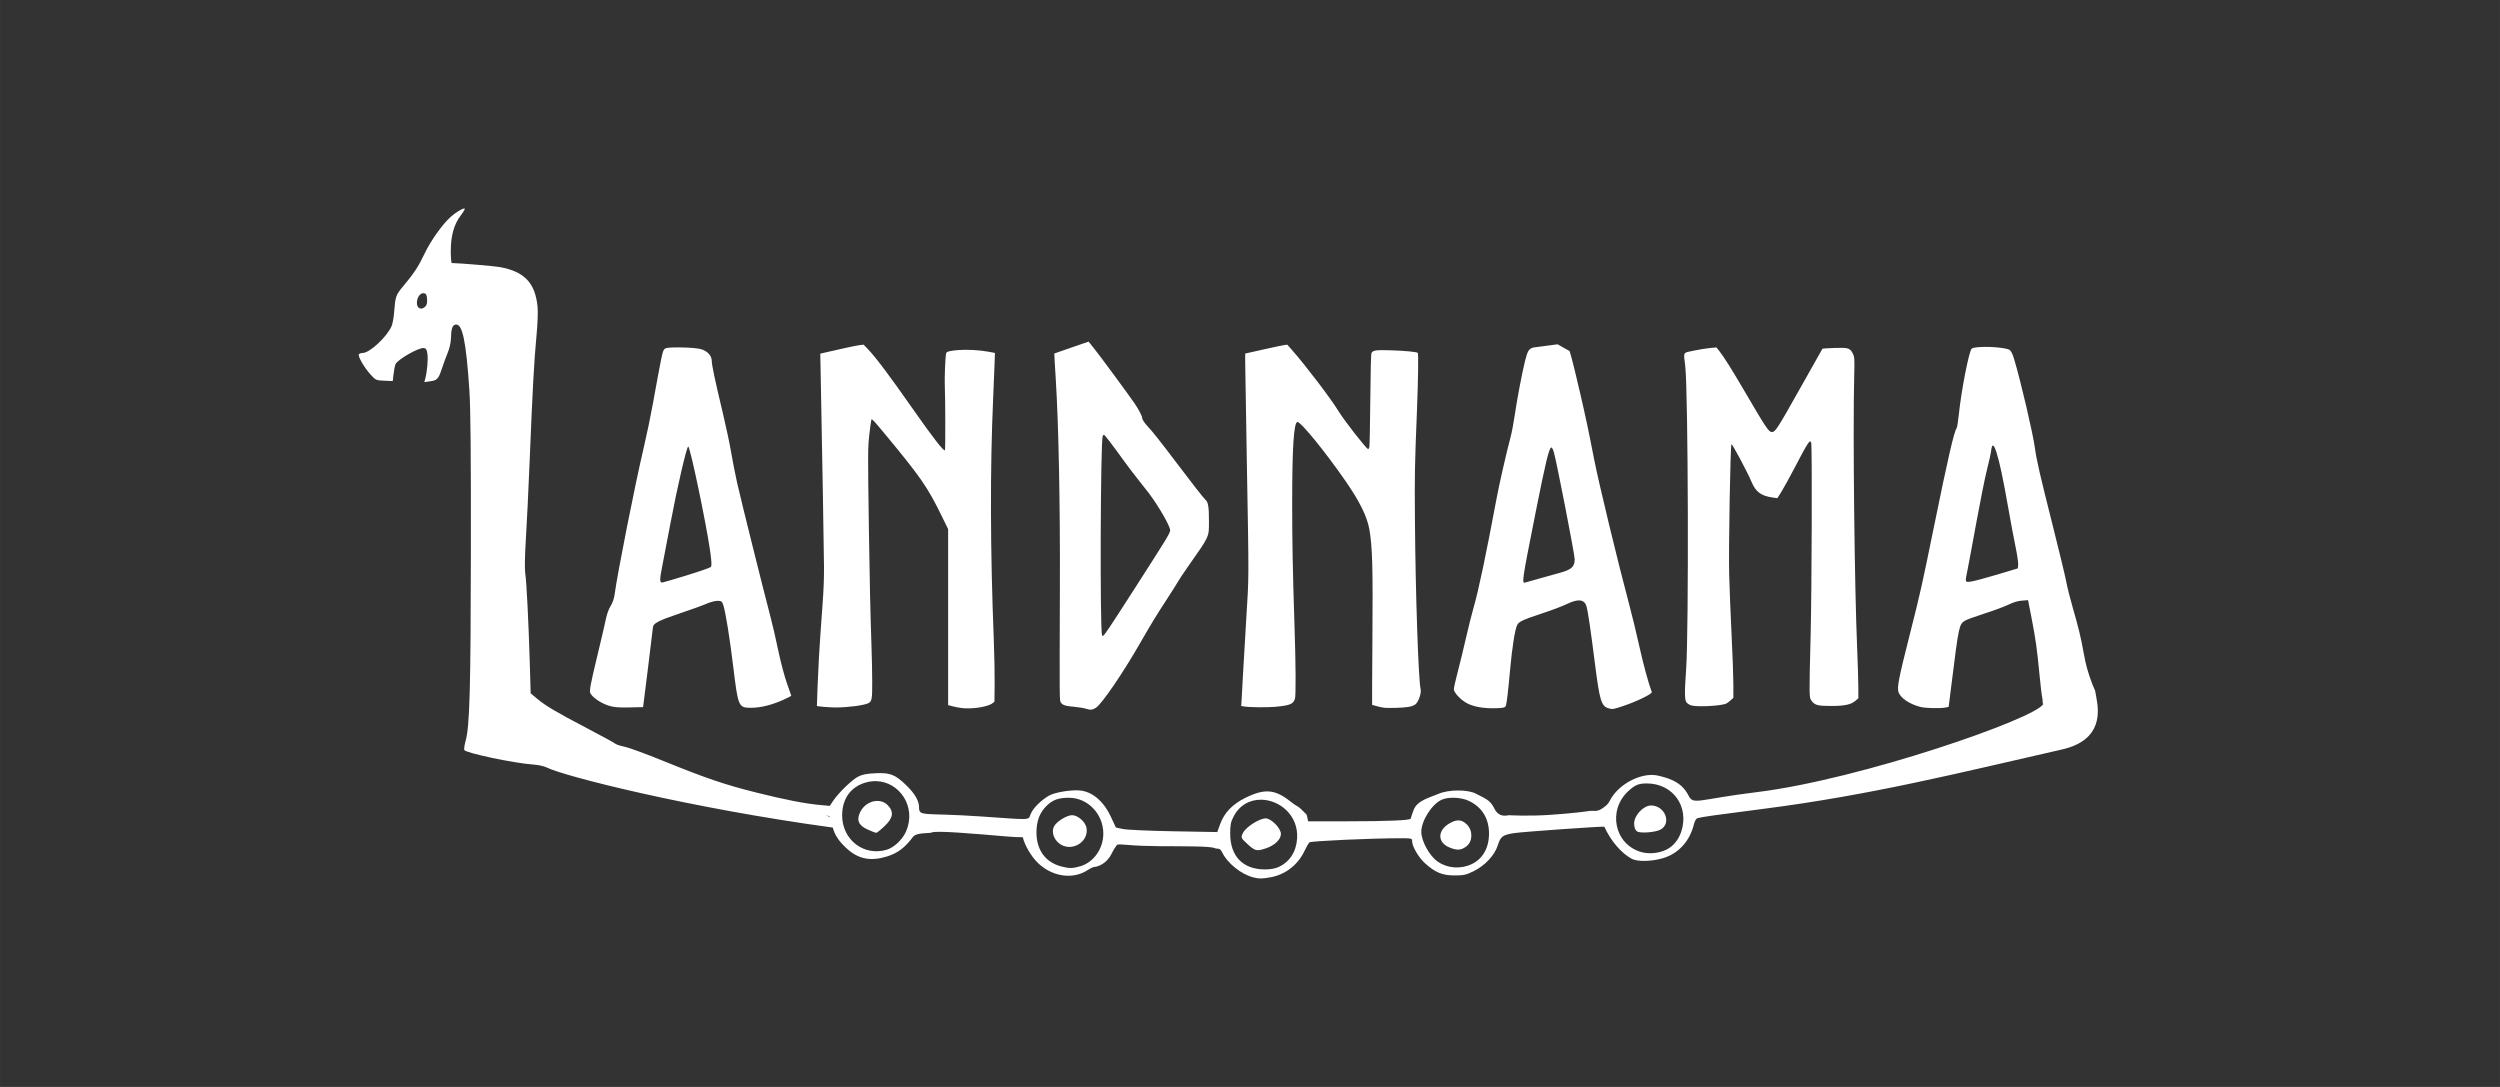 <?xml version="1.0" encoding="UTF-8" standalone="no"?>
<!-- Created with Inkscape (http://www.inkscape.org/) -->

<svg
   width="460"
   height="200"
   viewBox="0 0 121.708 52.917"
   version="1.1"
   id="svg5"
   inkscape:version="1.1.2 (0a00cf5339, 2022-02-04)"
   sodipodi:docname="wordmark.svg"
   xmlns:inkscape="http://www.inkscape.org/namespaces/inkscape"
   xmlns:sodipodi="http://sodipodi.sourceforge.net/DTD/sodipodi-0.dtd"
   xmlns="http://www.w3.org/2000/svg"
   xmlns:svg="http://www.w3.org/2000/svg">
  <rect x="0" y="0" width="121.708" height="52.917" fill="#333333" stroke="none"/>
  <sodipodi:namedview
     id="namedview7"
     pagecolor="#112d3b"
     bordercolor="#666666"
     borderopacity="1.0"
     inkscape:pageshadow="2"
     inkscape:pageopacity="0"
     inkscape:pagecheckerboard="0"
     inkscape:document-units="px"
     showgrid="false"
     inkscape:zoom="1.4039843"
     inkscape:cx="199.78856"
     inkscape:cy="181.26983"
     inkscape:window-width="2560"
     inkscape:window-height="963"
     inkscape:window-x="1080"
     inkscape:window-y="510"
     inkscape:window-maximized="1"
     inkscape:current-layer="layer1"
     units="px"
     width="793.701px" />
  <defs
     id="defs2" />
  <g
     inkscape:label="Layer 1"
     inkscape:groupmode="layer"
     id="layer1">
    <path
       id="path4866"
       style="fill:#ffffff;fill-opacity:1;stroke-width:2.646;paint-order:stroke markers fill;stop-color:#000000"
       d="m 22.591,10.151 c -0.109,0.009 -0.418,0.2 -0.66,0.417 -0.396,0.355 -0.968,1.162 -1.259,1.774 -0.3,0.632 -0.511,0.955 -1.023,1.567 -0.385,0.46 -0.401,0.506 -0.462,1.295 -0.02,0.255 -0.074,0.555 -0.121,0.667 -0.22,0.522 -1.071,1.314 -1.413,1.314 -0.079,0 -0.162,0.029 -0.183,0.064 -0.057,0.093 0.257,0.638 0.562,0.976 0.257,0.285 0.274,0.293 0.676,0.309 l 0.412,0.017 0.041,-0.349 c 0.022,-0.192 0.062,-0.4 0.087,-0.463 0.095,-0.231 1.14,-0.83 1.386,-0.795 0.109,0.016 0.145,0.075 0.174,0.289 0.036,0.272 -0.013,0.844 -0.102,1.185 l -0.048,0.184 0.266,-0.036 c 0.358,-0.048 0.421,-0.114 0.583,-0.608 0.076,-0.233 0.207,-0.587 0.289,-0.787 0.088,-0.211 0.153,-0.503 0.157,-0.698 0.009,-0.472 0.07,-0.649 0.231,-0.673 0.328,-0.048 0.506,0.805 0.666,3.195 0.058,0.87 0.079,3.042 0.073,7.779 -0.008,6.747 -0.058,8.585 -0.253,9.279 -0.057,0.203 -0.088,0.409 -0.068,0.459 0.055,0.144 2.436,0.646 3.357,0.708 0.243,0.016 0.537,0.081 0.671,0.149 0.828,0.416 6.908,1.965 13.913,2.92 0.092,0.362 0.298,0.67 0.678,1.018 0.565,0.517 1.161,0.635 1.958,0.389 0.52,-0.161 0.875,-0.427 1.268,-0.954 0.168,-0.225 0.818,-0.166 0.894,-0.209 0.2,-0.112 1.997,0.047 3.685,0.19 0.33,0.028 0.576,0.037 0.766,0.035 0.093,0.397 0.412,0.928 0.708,1.225 0.697,0.697 1.721,0.854 2.449,0.377 0.13,-0.085 0.277,-0.155 0.325,-0.155 0.15,0 0.592,-0.151 0.826,-0.616 0.122,-0.243 0.259,-0.455 0.305,-0.471 0.045,-0.016 0.297,-0.007 0.559,0.02 0.262,0.027 0.905,0.052 1.429,0.056 1.301,0.009 2.532,-0.006 2.748,0.098 0.116,0.055 0.238,-0.042 0.347,0.185 0.269,0.561 0.956,1.099 1.543,1.241 v -2.52e-4 c 0.281,0.068 0.413,0.066 0.83,-0.01 0.729,-0.134 1.336,-0.611 1.658,-1.306 0.083,-0.18 0.188,-0.357 0.232,-0.394 0.078,-0.065 3.02,-0.199 4.377,-0.199 0.604,-2.52e-4 0.619,0.003 0.619,0.146 0,0.254 0.316,0.793 0.63,1.075 0.5,0.449 0.841,0.589 1.435,0.589 0.447,0 0.561,-0.026 0.932,-0.208 0.554,-0.273 1.02,-0.774 1.174,-1.263 0.133,-0.423 0.239,-0.502 0.782,-0.588 0.421,-0.066 4.389,-0.346 4.405,-0.311 0.31,0.685 0.821,1.283 1.331,1.559 0.282,0.153 0.979,0.136 1.549,-0.037 0.736,-0.224 1.282,-0.829 1.48,-1.641 0.038,-0.157 0.11,-0.28 0.175,-0.299 0.189,-0.057 0.864,-0.153 3.19,-0.451 5.283,-0.678 9.497,-1.742 14.559,-2.894 2.019,-0.459 1.778,-1.917 1.672,-2.51 l -0.063,-0.35 -0.126,-0.293 c -0.223,-0.587 -0.327,-0.957 -0.424,-1.508 -0.13,-0.737 -0.264,-1.294 -0.536,-2.23 -0.125,-0.429 -0.269,-1.004 -0.321,-1.28 -0.052,-0.275 -0.344,-1.491 -0.65,-2.701 -0.623,-2.466 -0.8,-3.238 -0.873,-3.794 -0.092,-0.702 -0.707,-3.333 -1.016,-4.344 -0.076,-0.251 -0.146,-0.394 -0.212,-0.437 -0.248,-0.161 -1.704,-0.211 -1.852,-0.063 -0.133,0.133 -0.499,2.003 -0.623,3.18 -0.037,0.352 -0.086,0.663 -0.109,0.691 -0.123,0.151 -0.432,1.495 -1.112,4.834 -0.572,2.806 -0.658,3.192 -1.163,5.186 -0.54,2.131 -0.626,2.563 -0.56,2.808 0.078,0.29 0.521,0.598 1.063,0.739 0.259,0.067 0.986,0.083 1.249,0.028 l 0.135,-0.029 0.143,-1.145 c 0.349,-2.802 0.365,-2.877 0.651,-3.052 0.082,-0.05 0.503,-0.204 0.935,-0.342 0.432,-0.138 0.958,-0.332 1.168,-0.431 0.282,-0.133 0.459,-0.186 0.675,-0.203 l 0.294,-0.023 0.168,0.862 c 0.202,1.037 0.27,1.521 0.389,2.778 0.05,0.527 0.112,1.044 0.139,1.149 0.026,0.102 -0.007,0.196 0.04,0.267 -0.295,0.683 -8.886,3.673 -13.936,4.29 -2.89,0.354 -3.088,0.647 -3.331,0.168 -0.301,-0.594 -0.802,-0.818 -1.491,-0.973 -0.796,-0.178 -1.939,0.418 -2.339,1.221 -0.09,0.181 -0.197,0.25 -0.274,0.31 -0.368,0.29 -0.458,0.141 -0.789,0.201 -0.117,0.021 -0.811,0.11 -1.864,0.181 -1.053,0.071 -1.987,0.016 -1.987,0.016 -0.256,0.053 -0.536,0.042 -0.719,-0.344 -0.197,-0.416 -0.5,-0.497 -0.888,-0.704 -0.395,-0.211 -1.326,-0.207 -1.821,0.007 -0.451,0.195 -1.037,0.318 -1.216,0.797 -0.073,0.196 -0.133,0.379 -0.133,0.407 0,0.085 -1.128,0.134 -3.117,0.134 l -1.878,2.52e-4 -0.074,-0.322 c -0.493,-0.522 -0.376,-0.314 -0.793,-0.646 -0.747,-0.594 -1.255,-0.635 -2.181,-0.18 -0.638,0.314 -1.034,0.725 -1.238,1.285 l -0.141,0.386 -2.131,-0.038 c -1.208,-0.022 -2.277,-0.07 -2.468,-0.111 l -0.337,-0.073 -0.24,-0.518 c -0.334,-0.719 -0.832,-1.168 -1.413,-1.273 -0.393,-0.071 -1.305,0.065 -1.602,0.239 -0.361,0.211 -0.768,0.585 -0.894,0.901 -0.126,0.314 0.081,0.283 -2.472,0.11 -2.771,-0.188 -2.961,0.031 -2.961,-0.446 0,-0.309 -0.204,-0.661 -0.614,-1.061 -0.542,-0.53 -0.79,-0.627 -1.501,-0.594 -0.44,0.021 -0.651,0.062 -0.856,0.168 -0.299,0.155 -0.953,0.79 -1.21,1.176 l -0.164,0.246 -0.47,-0.043 c -0.732,-0.066 -1.73,-0.261 -3.122,-0.61 -1.531,-0.384 -2.444,-0.695 -4.509,-1.534 -0.856,-0.348 -1.713,-0.662 -1.905,-0.698 -0.192,-0.036 -0.392,-0.103 -0.445,-0.148 -0.052,-0.045 -0.672,-0.384 -1.378,-0.753 -1.477,-0.772 -2.022,-1.096 -2.438,-1.446 l -0.296,-0.25 -0.042,-1.441 c -0.06,-2.053 -0.158,-3.994 -0.221,-4.393 -0.033,-0.211 -0.022,-0.854 0.03,-1.68 0.046,-0.736 0.129,-2.438 0.183,-3.782 0.142,-3.496 0.218,-4.908 0.33,-6.064 0.058,-0.603 0.081,-1.194 0.056,-1.455 -0.113,-1.167 -0.642,-1.721 -1.848,-1.936 -0.281,-0.05 -1.908,-0.187 -2.328,-0.195 -0.026,-5.25e-4 -0.048,-0.269 -0.048,-0.597 0,-0.732 0.157,-1.29 0.482,-1.716 0.126,-0.165 0.215,-0.314 0.197,-0.332 -0.007,-0.007 -0.018,-0.009 -0.034,-0.008 z m 52.054,6.767 c -0.219,0.066 -0.277,0.161 -0.403,0.661 -0.137,0.541 -0.393,1.893 -0.5,2.636 -0.052,0.365 -0.145,0.85 -0.206,1.078 -0.188,0.705 -0.546,2.269 -0.669,2.929 -0.522,2.793 -0.887,4.525 -1.124,5.343 -0.086,0.296 -0.257,0.977 -0.379,1.513 -0.123,0.536 -0.305,1.285 -0.405,1.664 -0.1,0.379 -0.181,0.745 -0.181,0.812 0,0.161 0.325,0.511 0.626,0.675 0.299,0.163 0.741,0.251 1.26,0.251 0.492,2.52e-4 0.616,-0.024 0.648,-0.127 0.044,-0.141 0.111,-0.709 0.203,-1.735 0.098,-1.082 0.239,-1.98 0.345,-2.189 0.085,-0.167 0.275,-0.256 1.226,-0.57 0.449,-0.148 0.984,-0.351 1.189,-0.45 0.566,-0.275 0.869,-0.235 0.967,0.129 0.07,0.259 0.203,1.171 0.402,2.744 0.23,1.82 0.312,2.095 0.661,2.199 h 2.49e-4 c 0.199,0.06 0.222,0.056 0.726,-0.113 0.66,-0.221 1.416,-0.59 1.383,-0.675 C 80.26,33.287 79.987,32.286 79.805,31.45 79.681,30.882 79.458,29.963 79.309,29.407 78.782,27.443 77.829,23.499 77.607,22.358 77.323,20.899 77.21,20.367 76.923,19.126 76.749,18.374 76.563,17.608 76.51,17.425 L 76.414,17.092 76.122,16.927 75.83,16.762 Z M 20.635,14.276 c 0.111,0.016 0.14,0.069 0.156,0.281 0.013,0.178 -0.014,0.295 -0.084,0.365 -0.193,0.193 -0.412,0.1 -0.412,-0.174 0,-0.269 0.164,-0.498 0.34,-0.473 z m 32.362,2.356 -0.831,0.285 c -0.457,0.157 -0.834,0.289 -0.839,0.293 -0.004,0.004 0.026,0.552 0.069,1.218 0.14,2.202 0.217,6.047 0.203,10.155 -0.019,5.589 -0.02,5.517 0.046,5.617 0.083,0.127 0.225,0.173 0.654,0.21 0.21,0.018 0.465,0.06 0.565,0.093 0.215,0.071 0.329,0.06 0.491,-0.048 0.298,-0.197 1.33,-1.712 2.184,-3.206 0.481,-0.841 0.751,-1.283 1.27,-2.08 0.256,-0.393 0.504,-0.786 0.552,-0.873 0.047,-0.087 0.257,-0.402 0.465,-0.698 1.08,-1.541 1.029,-1.429 1.03,-2.239 0.001,-0.669 -0.036,-0.902 -0.162,-1.02 -0.11,-0.102 -0.586,-0.71 -1.44,-1.838 -0.793,-1.048 -1.143,-1.489 -1.384,-1.746 -0.161,-0.172 -0.267,-0.338 -0.267,-0.419 -4.7e-5,-0.078 -0.181,-0.422 -0.357,-0.681 -0.292,-0.427 -1.626,-2.24 -1.948,-2.646 z m -10.955,0.147 -0.181,0.021 c -0.158,0.018 -0.933,0.184 -1.689,0.362 l -0.238,0.056 0.01,0.491 c 0.086,4.469 0.168,9.213 0.171,9.874 0.003,0.636 -0.017,1.121 -0.081,1.985 -0.078,1.053 -0.12,1.671 -0.164,2.413 -0.033,0.557 -0.11,2.376 -0.101,2.386 0.026,0.026 0.618,0.075 0.916,0.075 0.599,5.25e-4 1.384,-0.103 1.591,-0.21 0.17,-0.088 0.189,-0.194 0.186,-1.056 -0.001,-0.428 -0.017,-1.186 -0.034,-1.684 -0.053,-1.521 -0.095,-3.369 -0.128,-5.733 -0.054,-3.826 -0.053,-3.949 0.027,-4.652 0.039,-0.341 0.082,-0.647 0.096,-0.681 0.021,-0.052 0.125,0.059 0.642,0.683 1.755,2.117 2.08,2.584 2.772,3.995 l 0.321,0.655 v 4.284 4.284 l 0.222,0.059 c 0.122,0.032 0.322,0.071 0.445,0.085 0.513,0.061 1.275,-0.06 1.498,-0.238 l 0.089,-0.071 0.01,-0.852 c 0.005,-0.469 -0.013,-1.424 -0.04,-2.123 -0.174,-4.427 -0.185,-8.344 -0.033,-11.78 0.026,-0.576 0.056,-1.312 0.067,-1.636 l 0.021,-0.588 -0.292,-0.056 c -0.435,-0.083 -1.044,-0.118 -1.482,-0.085 -0.415,0.032 -0.569,0.071 -0.601,0.153 -0.038,0.099 -0.085,1.225 -0.066,1.593 0.027,0.523 0.033,3.107 0.007,3.133 -0.061,0.061 -0.6,-0.636 -1.592,-2.053 -1.132,-1.618 -1.805,-2.51 -2.186,-2.901 z m 20.629,0.002 -0.138,0.016 c -0.076,0.009 -0.538,0.106 -1.026,0.216 l -0.887,0.2 2.55e-4,0.414 c 9.9e-5,0.228 0.036,2.429 0.08,4.891 0.104,5.827 0.105,5.48 -0.029,7.62 -0.062,0.995 -0.135,2.231 -0.161,2.747 -0.026,0.515 -0.056,1.06 -0.066,1.211 l -0.019,0.274 0.105,0.019 c 0.25,0.046 1.112,0.059 1.522,0.023 0.731,-0.064 0.898,-0.129 0.988,-0.38 0.053,-0.15 0.044,-1.649 -0.022,-3.655 -0.082,-2.496 -0.111,-4.007 -0.111,-5.81 2.55e-4,-2.783 0.077,-3.991 0.255,-4.025 0.15,-0.029 1.367,1.465 2.343,2.877 0.697,1.007 1.051,1.729 1.162,2.366 0.146,0.842 0.173,1.837 0.146,5.371 -0.013,1.729 -0.019,3.149 -0.014,3.156 0.006,0.007 0.143,0.046 0.305,0.087 0.266,0.068 0.346,0.074 0.834,0.062 0.547,-0.013 0.793,-0.054 0.954,-0.16 0.156,-0.102 0.319,-0.561 0.268,-0.754 -0.105,-0.4 -0.25,-4.677 -0.276,-8.138 -0.018,-2.389 -0.013,-2.63 0.101,-5.509 0.055,-1.389 0.073,-2.684 0.038,-2.719 -0.05,-0.05 -0.617,-0.105 -1.293,-0.126 -0.738,-0.023 -0.887,-0.004 -0.959,0.125 -0.028,0.051 -0.044,0.643 -0.06,2.26 -0.012,1.205 -0.032,2.245 -0.045,2.311 -0.014,0.074 -0.039,0.117 -0.064,0.111 -0.095,-0.022 -1.172,-1.403 -1.443,-1.851 -0.357,-0.59 -1.595,-2.218 -2.263,-2.974 z m 20.889,0.132 -0.317,0.03 c -0.175,0.016 -0.53,0.075 -0.789,0.129 -0.542,0.114 -0.498,0.034 -0.411,0.75 0.144,1.185 0.177,12.898 0.043,14.773 -0.082,1.14 -0.076,1.498 0.028,1.613 0.047,0.052 0.148,0.113 0.225,0.135 0.297,0.086 1.48,0.022 1.704,-0.093 0.053,-0.027 0.152,-0.101 0.22,-0.165 l 0.123,-0.115 v -0.654 c -5.5e-5,-0.36 -0.039,-1.442 -0.087,-2.405 -0.048,-0.963 -0.101,-2.297 -0.118,-2.964 -0.031,-1.236 0.057,-6.259 0.112,-6.319 0.034,-0.038 0.782,1.363 0.975,1.826 0.208,0.5 0.47,0.692 1.054,0.771 l 0.206,0.028 0.195,-0.308 c 0.107,-0.17 0.401,-0.705 0.654,-1.189 0.646,-1.239 0.747,-1.39 0.799,-1.195 0.049,0.183 0.028,7.111 -0.028,9.351 -0.075,2.997 -0.075,3.043 0.039,3.198 0.164,0.221 0.298,0.259 0.938,0.259 0.671,6.21e-4 0.977,-0.062 1.195,-0.245 l 0.152,-0.127 -0.002,-0.555 c -7.11e-4,-0.305 -0.026,-1.131 -0.056,-1.835 -0.132,-3.111 -0.214,-10.575 -0.145,-13.314 0.021,-0.834 0.016,-0.911 -0.067,-1.077 -0.137,-0.274 -0.225,-0.301 -0.891,-0.276 -0.317,0.012 -0.582,0.029 -0.588,0.036 -0.006,0.008 -0.471,0.833 -1.033,1.833 -1.182,2.103 -1.259,2.223 -1.435,2.223 -0.146,0 -0.282,-0.205 -1.305,-1.953 -0.645,-1.104 -1.019,-1.7 -1.25,-1.992 z m -50.431,2.52e-4 c -0.611,-0.002 -0.736,0.015 -0.803,0.106 -0.078,0.106 -0.138,0.401 -0.537,2.61 -0.107,0.594 -0.306,1.551 -0.442,2.127 -0.432,1.83 -1.291,6.161 -1.43,7.208 -0.023,0.175 -0.109,0.418 -0.191,0.54 -0.082,0.122 -0.182,0.394 -0.223,0.603 -0.041,0.21 -0.245,1.081 -0.452,1.937 -0.285,1.176 -0.363,1.589 -0.316,1.692 0.09,0.199 0.477,0.473 0.854,0.604 0.253,0.088 0.488,0.111 1.023,0.1 l 0.695,-0.015 0.239,-1.905 c 0.131,-1.048 0.24,-1.941 0.241,-1.984 0.006,-0.184 0.297,-0.336 1.249,-0.654 0.554,-0.185 1.159,-0.403 1.343,-0.484 0.184,-0.082 0.432,-0.148 0.551,-0.148 0.187,0 0.224,0.027 0.282,0.206 0.113,0.349 0.315,1.603 0.484,3.001 0.238,1.962 0.255,2 0.873,2 0.455,0 1.01,-0.137 1.551,-0.382 0.22,-0.1 0.401,-0.191 0.401,-0.201 -1.1e-5,-0.011 -0.097,-0.291 -0.215,-0.623 -0.118,-0.332 -0.307,-1.046 -0.419,-1.588 -0.112,-0.541 -0.288,-1.299 -0.39,-1.683 -0.333,-1.257 -1.438,-5.697 -1.612,-6.477 -0.093,-0.419 -0.225,-1.091 -0.292,-1.492 -0.068,-0.402 -0.253,-1.273 -0.412,-1.937 -0.367,-1.532 -0.531,-2.305 -0.532,-2.516 -0.002,-0.244 -0.209,-0.467 -0.521,-0.56 -0.153,-0.046 -0.595,-0.083 -0.998,-0.084 z m 20.614,4.256 c 0.04,1e-6 0.376,0.438 0.988,1.286 0.189,0.262 0.48,0.645 0.647,0.852 0.167,0.207 0.408,0.513 0.535,0.68 0.488,0.642 1.055,1.627 1.055,1.833 0,0.073 -0.087,0.243 -0.312,0.607 -0.42,0.68 -2.352,3.688 -2.651,4.127 -0.277,0.407 -0.322,0.454 -0.354,0.372 -0.106,-0.275 -0.076,-9.42 0.032,-9.701 0.012,-0.03 0.039,-0.055 0.06,-0.055 z m 43.274,0.521 c 0.045,-0.011 0.105,0.103 0.18,0.342 0.16,0.508 0.31,1.216 0.569,2.683 0.126,0.716 0.29,1.59 0.364,1.941 0.074,0.351 0.128,0.723 0.121,0.826 l -0.014,0.188 -1.033,0.31 c -0.568,0.17 -1.139,0.322 -1.268,0.336 -0.282,0.032 -0.278,0.049 -0.146,-0.594 0.05,-0.241 0.243,-1.279 0.429,-2.306 0.187,-1.027 0.417,-2.171 0.512,-2.541 0.095,-0.37 0.187,-0.79 0.204,-0.932 0.02,-0.159 0.046,-0.243 0.082,-0.252 z m -63.511,0.048 c 0.001,6.6e-5 0.002,6.19e-4 0.003,0.002 0.112,0.119 0.858,3.681 1.057,5.048 0.079,0.546 0.09,0.764 0.038,0.815 -0.039,0.039 -0.576,0.225 -1.194,0.414 -0.618,0.189 -1.148,0.344 -1.178,0.344 -0.121,0 -0.12,-0.146 0.003,-0.773 0.071,-0.361 0.256,-1.328 0.411,-2.148 0.33,-1.751 0.785,-3.706 0.86,-3.702 z m 42.017,0.047 c 0.03,-0.009 0.083,0.089 0.125,0.234 0.135,0.466 1.013,4.977 1.013,5.208 0,0.37 -0.159,0.51 -0.763,0.672 -0.161,0.043 -0.575,0.158 -0.921,0.256 -0.346,0.098 -0.664,0.188 -0.708,0.201 -0.197,0.06 -0.19,0.019 0.505,-3.485 0.467,-2.354 0.636,-3.052 0.749,-3.087 z M 42.641,38.029 c 1.15,0.018 1.989,1.255 1.469,2.448 -0.172,0.395 -0.583,0.784 -0.942,0.891 -1.112,0.333 -2.17,-0.482 -2.17,-1.672 0,-0.805 0.412,-1.385 1.135,-1.597 0.174,-0.051 0.344,-0.073 0.509,-0.07 z m 37.529,0.111 c 1.27,0 2.076,1.12 1.682,2.338 -0.132,0.409 -0.396,0.728 -0.738,0.892 -0.36,0.172 -0.834,0.217 -1.207,0.113 -1.314,-0.367 -1.662,-2.043 -0.62,-2.984 0.319,-0.289 0.491,-0.358 0.883,-0.358 z m -9.351,0.698 c 0.245,0.009 0.498,0.061 0.69,0.152 0.642,0.304 0.981,0.855 0.981,1.595 0,0.69 -0.305,1.229 -0.84,1.483 -0.537,0.255 -1.175,0.21 -1.653,-0.118 -0.399,-0.273 -0.797,-0.988 -0.803,-1.442 -0.007,-0.531 0.497,-1.34 0.978,-1.568 0.164,-0.078 0.402,-0.111 0.647,-0.101 z m -18.773,0.001 c 0.913,7.79e-4 1.667,0.79 1.667,1.745 0,0.73 -0.467,1.395 -1.114,1.587 -0.381,0.113 -0.547,0.114 -0.946,0.007 -0.765,-0.206 -1.195,-0.801 -1.195,-1.656 0,-0.541 0.155,-0.954 0.48,-1.279 0.302,-0.302 0.585,-0.405 1.108,-0.405 z m 9.371,0.094 c 0.893,0.02 1.806,0.769 1.73,1.896 -0.044,0.645 -0.367,1.138 -0.907,1.383 -0.165,0.075 -0.401,0.116 -0.668,0.115 -1.066,-0.004 -1.682,-0.642 -1.682,-1.744 -2.48e-4,-0.422 0.027,-0.564 0.162,-0.825 0.302,-0.588 0.83,-0.837 1.366,-0.825 z m -18.717,0.059 c -0.313,0.004 -0.641,0.191 -0.811,0.52 -0.206,0.399 -0.102,0.667 0.336,0.866 0.202,0.092 0.396,0.168 0.43,0.169 0.034,0.001 0.221,-0.149 0.415,-0.334 0.418,-0.397 0.459,-0.701 0.139,-1.022 -0.139,-0.139 -0.321,-0.202 -0.508,-0.2 z m 37.681,0.222 c -0.372,0 -0.825,0.48 -0.825,0.874 0,0.195 0.052,0.332 0.148,0.391 0.162,0.1 0.886,0.043 1.132,-0.089 0.561,-0.3 0.223,-1.175 -0.455,-1.175 z m -28.189,0.472 c -0.254,5.25e-4 -0.751,0.307 -0.876,0.542 -0.136,0.255 -0.029,0.614 0.248,0.832 0.577,0.454 1.464,-0.057 1.329,-0.765 -0.055,-0.289 -0.424,-0.609 -0.701,-0.609 z m -11.957,10e-4 c 0.104,0.034 0.16,0.058 0.196,0.114 -0.134,-0.075 -0.228,-0.125 -0.196,-0.114 z m 21.382,0.156 c -0.3,0 -0.942,0.405 -1.095,0.69 -0.126,0.236 -0.118,0.26 0.209,0.559 0.375,0.344 0.447,0.36 0.903,0.207 0.424,-0.142 0.725,-0.432 0.725,-0.699 -6e-6,-0.278 -0.47,-0.757 -0.742,-0.757 z m 9.376,0.098 c -0.134,0.001 -0.282,0.055 -0.455,0.16 -0.559,0.341 -0.558,0.903 0.001,1.146 h 2.56e-4 c 0.384,0.167 0.599,0.155 0.858,-0.049 0.306,-0.241 0.314,-0.76 0.015,-1.059 -0.134,-0.134 -0.269,-0.2 -0.421,-0.198 z"
       sodipodi:nodetypes="csssscssscccscscccsscsscsssccssssscsssssccsscccsscsssssscsscsssccccsccssssscssssccscssccccccscscssscssssscccssccscccssssssssccsssssscccscsscccssccccsscssssssssssssssccsssssscccccsccsssccsssssssssssccsscsccccccccssscscsssscccccccccccsccsssscscccccccssccccssccsssscsssscccscsccsscccsscsscccccccscccsccccccccscsccssccssssscssssccccssssssssssssssccsssssssssssssscsscccsssscssccsssscsccccssscscsssssssssssscsssscsccsscssccscscscscsscsscsscssscssscccccssssssccccsscc" />
  </g>
</svg>
